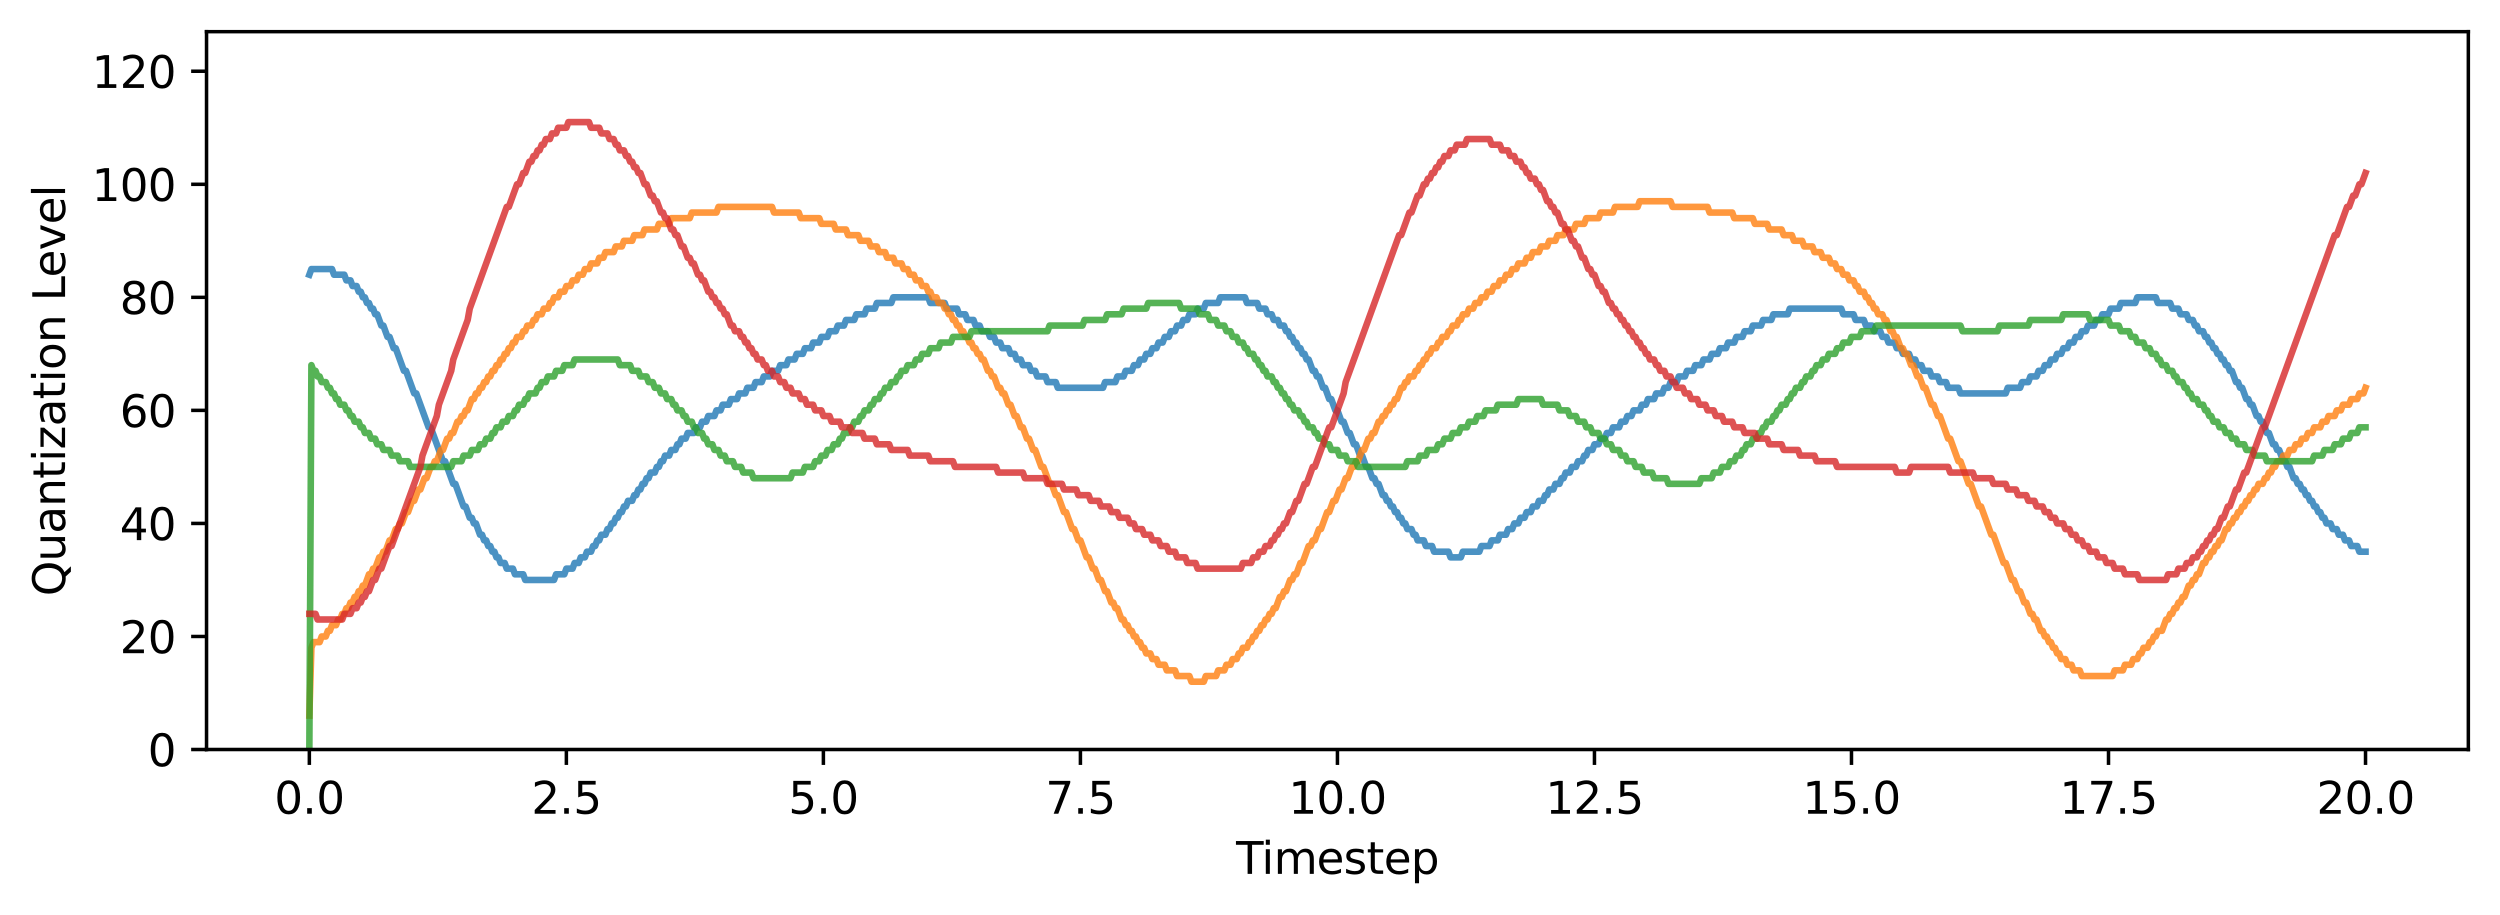 <?xml version="1.0" encoding="utf-8" standalone="no"?>
<!DOCTYPE svg PUBLIC "-//W3C//DTD SVG 1.1//EN"
  "http://www.w3.org/Graphics/SVG/1.1/DTD/svg11.dtd">
<svg height="207.996pt" version="1.1" viewBox="0 0 568.496 207.996" width="568.496pt" xmlns="http://www.w3.org/2000/svg" xmlns:xlink="http://www.w3.org/1999/xlink">
 <defs>
  <style type="text/css">*{stroke-linecap:butt;stroke-linejoin:round;}</style>
 </defs>
 <g id="figure_1">
  <g id="patch_1">
   <path d="M 0 207.996 
L 568.496 207.996 
L 568.496 0 
L 0 0 
z
" style="fill:#ffffff;"/>
  </g>
  <g id="axes_1">
   <g id="patch_2">
    <path d="M 46.966 170.44 
L 561.296 170.44 
L 561.296 7.2 
L 46.966 7.2 
z
" style="fill:#ffffff;"/>
   </g>
   <g id="matplotlib.axis_1">
    <g id="xtick_1">
     <g id="line2d_1">
      <defs>
       <path d="M 0 0 
L 0 3.5 
" id="md49af61cdc" style="stroke:#000000;stroke-width:0.8;"/>
      </defs>
      <g>
       <use style="stroke:#000000;stroke-width:0.8;" x="70.344" xlink:href="#md49af61cdc" y="170.44"/>
      </g>
     </g>
     <g id="text_1">
      <!-- 0.0 -->
      <g transform="translate(62.393 185.038)scale(0.1 -0.1)">
       <defs>
        <path d="M 2034 4250 
Q 1547 4250 1301 3770 
Q 1056 3291 1056 2328 
Q 1056 1369 1301 889 
Q 1547 409 2034 409 
Q 2525 409 2770 889 
Q 3016 1369 3016 2328 
Q 3016 3291 2770 3770 
Q 2525 4250 2034 4250 
z
M 2034 4750 
Q 2819 4750 3233 4129 
Q 3647 3509 3647 2328 
Q 3647 1150 3233 529 
Q 2819 -91 2034 -91 
Q 1250 -91 836 529 
Q 422 1150 422 2328 
Q 422 3509 836 4129 
Q 1250 4750 2034 4750 
z
" id="DejaVuSans-30" transform="scale(0.016)"/>
        <path d="M 684 794 
L 1344 794 
L 1344 0 
L 684 0 
L 684 794 
z
" id="DejaVuSans-2e" transform="scale(0.016)"/>
       </defs>
       <use xlink:href="#DejaVuSans-30"/>
       <use x="63.623" xlink:href="#DejaVuSans-2e"/>
       <use x="95.41" xlink:href="#DejaVuSans-30"/>
      </g>
     </g>
    </g>
    <g id="xtick_2">
     <g id="line2d_2">
      <g>
       <use style="stroke:#000000;stroke-width:0.8;" x="128.791" xlink:href="#md49af61cdc" y="170.44"/>
      </g>
     </g>
     <g id="text_2">
      <!-- 2.5 -->
      <g transform="translate(120.839 185.038)scale(0.1 -0.1)">
       <defs>
        <path d="M 1228 531 
L 3431 531 
L 3431 0 
L 469 0 
L 469 531 
Q 828 903 1448 1529 
Q 2069 2156 2228 2338 
Q 2531 2678 2651 2914 
Q 2772 3150 2772 3378 
Q 2772 3750 2511 3984 
Q 2250 4219 1831 4219 
Q 1534 4219 1204 4116 
Q 875 4013 500 3803 
L 500 4441 
Q 881 4594 1212 4672 
Q 1544 4750 1819 4750 
Q 2544 4750 2975 4387 
Q 3406 4025 3406 3419 
Q 3406 3131 3298 2873 
Q 3191 2616 2906 2266 
Q 2828 2175 2409 1742 
Q 1991 1309 1228 531 
z
" id="DejaVuSans-32" transform="scale(0.016)"/>
        <path d="M 691 4666 
L 3169 4666 
L 3169 4134 
L 1269 4134 
L 1269 2991 
Q 1406 3038 1543 3061 
Q 1681 3084 1819 3084 
Q 2600 3084 3056 2656 
Q 3513 2228 3513 1497 
Q 3513 744 3044 326 
Q 2575 -91 1722 -91 
Q 1428 -91 1123 -41 
Q 819 9 494 109 
L 494 744 
Q 775 591 1075 516 
Q 1375 441 1709 441 
Q 2250 441 2565 725 
Q 2881 1009 2881 1497 
Q 2881 1984 2565 2268 
Q 2250 2553 1709 2553 
Q 1456 2553 1204 2497 
Q 953 2441 691 2322 
L 691 4666 
z
" id="DejaVuSans-35" transform="scale(0.016)"/>
       </defs>
       <use xlink:href="#DejaVuSans-32"/>
       <use x="63.623" xlink:href="#DejaVuSans-2e"/>
       <use x="95.41" xlink:href="#DejaVuSans-35"/>
      </g>
     </g>
    </g>
    <g id="xtick_3">
     <g id="line2d_3">
      <g>
       <use style="stroke:#000000;stroke-width:0.8;" x="187.237" xlink:href="#md49af61cdc" y="170.44"/>
      </g>
     </g>
     <g id="text_3">
      <!-- 5.0 -->
      <g transform="translate(179.286 185.038)scale(0.1 -0.1)">
       <use xlink:href="#DejaVuSans-35"/>
       <use x="63.623" xlink:href="#DejaVuSans-2e"/>
       <use x="95.41" xlink:href="#DejaVuSans-30"/>
      </g>
     </g>
    </g>
    <g id="xtick_4">
     <g id="line2d_4">
      <g>
       <use style="stroke:#000000;stroke-width:0.8;" x="245.684" xlink:href="#md49af61cdc" y="170.44"/>
      </g>
     </g>
     <g id="text_4">
      <!-- 7.5 -->
      <g transform="translate(237.732 185.038)scale(0.1 -0.1)">
       <defs>
        <path d="M 525 4666 
L 3525 4666 
L 3525 4397 
L 1831 0 
L 1172 0 
L 2766 4134 
L 525 4134 
L 525 4666 
z
" id="DejaVuSans-37" transform="scale(0.016)"/>
       </defs>
       <use xlink:href="#DejaVuSans-37"/>
       <use x="63.623" xlink:href="#DejaVuSans-2e"/>
       <use x="95.41" xlink:href="#DejaVuSans-35"/>
      </g>
     </g>
    </g>
    <g id="xtick_5">
     <g id="line2d_5">
      <g>
       <use style="stroke:#000000;stroke-width:0.8;" x="304.131" xlink:href="#md49af61cdc" y="170.44"/>
      </g>
     </g>
     <g id="text_5">
      <!-- 10.0 -->
      <g transform="translate(292.998 185.038)scale(0.1 -0.1)">
       <defs>
        <path d="M 794 531 
L 1825 531 
L 1825 4091 
L 703 3866 
L 703 4441 
L 1819 4666 
L 2450 4666 
L 2450 531 
L 3481 531 
L 3481 0 
L 794 0 
L 794 531 
z
" id="DejaVuSans-31" transform="scale(0.016)"/>
       </defs>
       <use xlink:href="#DejaVuSans-31"/>
       <use x="63.623" xlink:href="#DejaVuSans-30"/>
       <use x="127.246" xlink:href="#DejaVuSans-2e"/>
       <use x="159.033" xlink:href="#DejaVuSans-30"/>
      </g>
     </g>
    </g>
    <g id="xtick_6">
     <g id="line2d_6">
      <g>
       <use style="stroke:#000000;stroke-width:0.8;" x="362.577" xlink:href="#md49af61cdc" y="170.44"/>
      </g>
     </g>
     <g id="text_6">
      <!-- 12.5 -->
      <g transform="translate(351.444 185.038)scale(0.1 -0.1)">
       <use xlink:href="#DejaVuSans-31"/>
       <use x="63.623" xlink:href="#DejaVuSans-32"/>
       <use x="127.246" xlink:href="#DejaVuSans-2e"/>
       <use x="159.033" xlink:href="#DejaVuSans-35"/>
      </g>
     </g>
    </g>
    <g id="xtick_7">
     <g id="line2d_7">
      <g>
       <use style="stroke:#000000;stroke-width:0.8;" x="421.024" xlink:href="#md49af61cdc" y="170.44"/>
      </g>
     </g>
     <g id="text_7">
      <!-- 15.0 -->
      <g transform="translate(409.891 185.038)scale(0.1 -0.1)">
       <use xlink:href="#DejaVuSans-31"/>
       <use x="63.623" xlink:href="#DejaVuSans-35"/>
       <use x="127.246" xlink:href="#DejaVuSans-2e"/>
       <use x="159.033" xlink:href="#DejaVuSans-30"/>
      </g>
     </g>
    </g>
    <g id="xtick_8">
     <g id="line2d_8">
      <g>
       <use style="stroke:#000000;stroke-width:0.8;" x="479.47" xlink:href="#md49af61cdc" y="170.44"/>
      </g>
     </g>
     <g id="text_8">
      <!-- 17.5 -->
      <g transform="translate(468.338 185.038)scale(0.1 -0.1)">
       <use xlink:href="#DejaVuSans-31"/>
       <use x="63.623" xlink:href="#DejaVuSans-37"/>
       <use x="127.246" xlink:href="#DejaVuSans-2e"/>
       <use x="159.033" xlink:href="#DejaVuSans-35"/>
      </g>
     </g>
    </g>
    <g id="xtick_9">
     <g id="line2d_9">
      <g>
       <use style="stroke:#000000;stroke-width:0.8;" x="537.917" xlink:href="#md49af61cdc" y="170.44"/>
      </g>
     </g>
     <g id="text_9">
      <!-- 20.0 -->
      <g transform="translate(526.784 185.038)scale(0.1 -0.1)">
       <use xlink:href="#DejaVuSans-32"/>
       <use x="63.623" xlink:href="#DejaVuSans-30"/>
       <use x="127.246" xlink:href="#DejaVuSans-2e"/>
       <use x="159.033" xlink:href="#DejaVuSans-30"/>
      </g>
     </g>
    </g>
    <g id="text_10">
     <!-- Timestep -->
     <g transform="translate(281.081 198.717)scale(0.1 -0.1)">
      <defs>
       <path d="M -19 4666 
L 3928 4666 
L 3928 4134 
L 2272 4134 
L 2272 0 
L 1638 0 
L 1638 4134 
L -19 4134 
L -19 4666 
z
" id="DejaVuSans-54" transform="scale(0.016)"/>
       <path d="M 603 3500 
L 1178 3500 
L 1178 0 
L 603 0 
L 603 3500 
z
M 603 4863 
L 1178 4863 
L 1178 4134 
L 603 4134 
L 603 4863 
z
" id="DejaVuSans-69" transform="scale(0.016)"/>
       <path d="M 3328 2828 
Q 3544 3216 3844 3400 
Q 4144 3584 4550 3584 
Q 5097 3584 5394 3201 
Q 5691 2819 5691 2113 
L 5691 0 
L 5113 0 
L 5113 2094 
Q 5113 2597 4934 2840 
Q 4756 3084 4391 3084 
Q 3944 3084 3684 2787 
Q 3425 2491 3425 1978 
L 3425 0 
L 2847 0 
L 2847 2094 
Q 2847 2600 2669 2842 
Q 2491 3084 2119 3084 
Q 1678 3084 1418 2786 
Q 1159 2488 1159 1978 
L 1159 0 
L 581 0 
L 581 3500 
L 1159 3500 
L 1159 2956 
Q 1356 3278 1631 3431 
Q 1906 3584 2284 3584 
Q 2666 3584 2933 3390 
Q 3200 3197 3328 2828 
z
" id="DejaVuSans-6d" transform="scale(0.016)"/>
       <path d="M 3597 1894 
L 3597 1613 
L 953 1613 
Q 991 1019 1311 708 
Q 1631 397 2203 397 
Q 2534 397 2845 478 
Q 3156 559 3463 722 
L 3463 178 
Q 3153 47 2828 -22 
Q 2503 -91 2169 -91 
Q 1331 -91 842 396 
Q 353 884 353 1716 
Q 353 2575 817 3079 
Q 1281 3584 2069 3584 
Q 2775 3584 3186 3129 
Q 3597 2675 3597 1894 
z
M 3022 2063 
Q 3016 2534 2758 2815 
Q 2500 3097 2075 3097 
Q 1594 3097 1305 2825 
Q 1016 2553 972 2059 
L 3022 2063 
z
" id="DejaVuSans-65" transform="scale(0.016)"/>
       <path d="M 2834 3397 
L 2834 2853 
Q 2591 2978 2328 3040 
Q 2066 3103 1784 3103 
Q 1356 3103 1142 2972 
Q 928 2841 928 2578 
Q 928 2378 1081 2264 
Q 1234 2150 1697 2047 
L 1894 2003 
Q 2506 1872 2764 1633 
Q 3022 1394 3022 966 
Q 3022 478 2636 193 
Q 2250 -91 1575 -91 
Q 1294 -91 989 -36 
Q 684 19 347 128 
L 347 722 
Q 666 556 975 473 
Q 1284 391 1588 391 
Q 1994 391 2212 530 
Q 2431 669 2431 922 
Q 2431 1156 2273 1281 
Q 2116 1406 1581 1522 
L 1381 1569 
Q 847 1681 609 1914 
Q 372 2147 372 2553 
Q 372 3047 722 3315 
Q 1072 3584 1716 3584 
Q 2034 3584 2315 3537 
Q 2597 3491 2834 3397 
z
" id="DejaVuSans-73" transform="scale(0.016)"/>
       <path d="M 1172 4494 
L 1172 3500 
L 2356 3500 
L 2356 3053 
L 1172 3053 
L 1172 1153 
Q 1172 725 1289 603 
Q 1406 481 1766 481 
L 2356 481 
L 2356 0 
L 1766 0 
Q 1100 0 847 248 
Q 594 497 594 1153 
L 594 3053 
L 172 3053 
L 172 3500 
L 594 3500 
L 594 4494 
L 1172 4494 
z
" id="DejaVuSans-74" transform="scale(0.016)"/>
       <path d="M 1159 525 
L 1159 -1331 
L 581 -1331 
L 581 3500 
L 1159 3500 
L 1159 2969 
Q 1341 3281 1617 3432 
Q 1894 3584 2278 3584 
Q 2916 3584 3314 3078 
Q 3713 2572 3713 1747 
Q 3713 922 3314 415 
Q 2916 -91 2278 -91 
Q 1894 -91 1617 61 
Q 1341 213 1159 525 
z
M 3116 1747 
Q 3116 2381 2855 2742 
Q 2594 3103 2138 3103 
Q 1681 3103 1420 2742 
Q 1159 2381 1159 1747 
Q 1159 1113 1420 752 
Q 1681 391 2138 391 
Q 2594 391 2855 752 
Q 3116 1113 3116 1747 
z
" id="DejaVuSans-70" transform="scale(0.016)"/>
      </defs>
      <use xlink:href="#DejaVuSans-54"/>
      <use x="57.959" xlink:href="#DejaVuSans-69"/>
      <use x="85.742" xlink:href="#DejaVuSans-6d"/>
      <use x="183.154" xlink:href="#DejaVuSans-65"/>
      <use x="244.678" xlink:href="#DejaVuSans-73"/>
      <use x="296.777" xlink:href="#DejaVuSans-74"/>
      <use x="335.986" xlink:href="#DejaVuSans-65"/>
      <use x="397.51" xlink:href="#DejaVuSans-70"/>
     </g>
    </g>
   </g>
   <g id="matplotlib.axis_2">
    <g id="ytick_1">
     <g id="line2d_10">
      <defs>
       <path d="M 0 0 
L -3.5 0 
" id="m9d8393c9cc" style="stroke:#000000;stroke-width:0.8;"/>
      </defs>
      <g>
       <use style="stroke:#000000;stroke-width:0.8;" x="46.966" xlink:href="#m9d8393c9cc" y="170.44"/>
      </g>
     </g>
     <g id="text_11">
      <!-- 0 -->
      <g transform="translate(33.603 174.239)scale(0.1 -0.1)">
       <use xlink:href="#DejaVuSans-30"/>
      </g>
     </g>
    </g>
    <g id="ytick_2">
     <g id="line2d_11">
      <g>
       <use style="stroke:#000000;stroke-width:0.8;" x="46.966" xlink:href="#m9d8393c9cc" y="144.733"/>
      </g>
     </g>
     <g id="text_12">
      <!-- 20 -->
      <g transform="translate(27.241 148.532)scale(0.1 -0.1)">
       <use xlink:href="#DejaVuSans-32"/>
       <use x="63.623" xlink:href="#DejaVuSans-30"/>
      </g>
     </g>
    </g>
    <g id="ytick_3">
     <g id="line2d_12">
      <g>
       <use style="stroke:#000000;stroke-width:0.8;" x="46.966" xlink:href="#m9d8393c9cc" y="119.026"/>
      </g>
     </g>
     <g id="text_13">
      <!-- 40 -->
      <g transform="translate(27.241 122.825)scale(0.1 -0.1)">
       <defs>
        <path d="M 2419 4116 
L 825 1625 
L 2419 1625 
L 2419 4116 
z
M 2253 4666 
L 3047 4666 
L 3047 1625 
L 3713 1625 
L 3713 1100 
L 3047 1100 
L 3047 0 
L 2419 0 
L 2419 1100 
L 313 1100 
L 313 1709 
L 2253 4666 
z
" id="DejaVuSans-34" transform="scale(0.016)"/>
       </defs>
       <use xlink:href="#DejaVuSans-34"/>
       <use x="63.623" xlink:href="#DejaVuSans-30"/>
      </g>
     </g>
    </g>
    <g id="ytick_4">
     <g id="line2d_13">
      <g>
       <use style="stroke:#000000;stroke-width:0.8;" x="46.966" xlink:href="#m9d8393c9cc" y="93.319"/>
      </g>
     </g>
     <g id="text_14">
      <!-- 60 -->
      <g transform="translate(27.241 97.118)scale(0.1 -0.1)">
       <defs>
        <path d="M 2113 2584 
Q 1688 2584 1439 2293 
Q 1191 2003 1191 1497 
Q 1191 994 1439 701 
Q 1688 409 2113 409 
Q 2538 409 2786 701 
Q 3034 994 3034 1497 
Q 3034 2003 2786 2293 
Q 2538 2584 2113 2584 
z
M 3366 4563 
L 3366 3988 
Q 3128 4100 2886 4159 
Q 2644 4219 2406 4219 
Q 1781 4219 1451 3797 
Q 1122 3375 1075 2522 
Q 1259 2794 1537 2939 
Q 1816 3084 2150 3084 
Q 2853 3084 3261 2657 
Q 3669 2231 3669 1497 
Q 3669 778 3244 343 
Q 2819 -91 2113 -91 
Q 1303 -91 875 529 
Q 447 1150 447 2328 
Q 447 3434 972 4092 
Q 1497 4750 2381 4750 
Q 2619 4750 2861 4703 
Q 3103 4656 3366 4563 
z
" id="DejaVuSans-36" transform="scale(0.016)"/>
       </defs>
       <use xlink:href="#DejaVuSans-36"/>
       <use x="63.623" xlink:href="#DejaVuSans-30"/>
      </g>
     </g>
    </g>
    <g id="ytick_5">
     <g id="line2d_14">
      <g>
       <use style="stroke:#000000;stroke-width:0.8;" x="46.966" xlink:href="#m9d8393c9cc" y="67.612"/>
      </g>
     </g>
     <g id="text_15">
      <!-- 80 -->
      <g transform="translate(27.241 71.411)scale(0.1 -0.1)">
       <defs>
        <path d="M 2034 2216 
Q 1584 2216 1326 1975 
Q 1069 1734 1069 1313 
Q 1069 891 1326 650 
Q 1584 409 2034 409 
Q 2484 409 2743 651 
Q 3003 894 3003 1313 
Q 3003 1734 2745 1975 
Q 2488 2216 2034 2216 
z
M 1403 2484 
Q 997 2584 770 2862 
Q 544 3141 544 3541 
Q 544 4100 942 4425 
Q 1341 4750 2034 4750 
Q 2731 4750 3128 4425 
Q 3525 4100 3525 3541 
Q 3525 3141 3298 2862 
Q 3072 2584 2669 2484 
Q 3125 2378 3379 2068 
Q 3634 1759 3634 1313 
Q 3634 634 3220 271 
Q 2806 -91 2034 -91 
Q 1263 -91 848 271 
Q 434 634 434 1313 
Q 434 1759 690 2068 
Q 947 2378 1403 2484 
z
M 1172 3481 
Q 1172 3119 1398 2916 
Q 1625 2713 2034 2713 
Q 2441 2713 2670 2916 
Q 2900 3119 2900 3481 
Q 2900 3844 2670 4047 
Q 2441 4250 2034 4250 
Q 1625 4250 1398 4047 
Q 1172 3844 1172 3481 
z
" id="DejaVuSans-38" transform="scale(0.016)"/>
       </defs>
       <use xlink:href="#DejaVuSans-38"/>
       <use x="63.623" xlink:href="#DejaVuSans-30"/>
      </g>
     </g>
    </g>
    <g id="ytick_6">
     <g id="line2d_15">
      <g>
       <use style="stroke:#000000;stroke-width:0.8;" x="46.966" xlink:href="#m9d8393c9cc" y="41.905"/>
      </g>
     </g>
     <g id="text_16">
      <!-- 100 -->
      <g transform="translate(20.878 45.704)scale(0.1 -0.1)">
       <use xlink:href="#DejaVuSans-31"/>
       <use x="63.623" xlink:href="#DejaVuSans-30"/>
       <use x="127.246" xlink:href="#DejaVuSans-30"/>
      </g>
     </g>
    </g>
    <g id="ytick_7">
     <g id="line2d_16">
      <g>
       <use style="stroke:#000000;stroke-width:0.8;" x="46.966" xlink:href="#m9d8393c9cc" y="16.197"/>
      </g>
     </g>
     <g id="text_17">
      <!-- 120 -->
      <g transform="translate(20.878 19.997)scale(0.1 -0.1)">
       <use xlink:href="#DejaVuSans-31"/>
       <use x="63.623" xlink:href="#DejaVuSans-32"/>
       <use x="127.246" xlink:href="#DejaVuSans-30"/>
      </g>
     </g>
    </g>
    <g id="text_18">
     <!-- Quantization Level -->
     <g transform="translate(14.798 135.561)rotate(-90)scale(0.1 -0.1)">
      <defs>
       <path d="M 2522 4238 
Q 1834 4238 1429 3725 
Q 1025 3213 1025 2328 
Q 1025 1447 1429 934 
Q 1834 422 2522 422 
Q 3209 422 3611 934 
Q 4013 1447 4013 2328 
Q 4013 3213 3611 3725 
Q 3209 4238 2522 4238 
z
M 3406 84 
L 4238 -825 
L 3475 -825 
L 2784 -78 
Q 2681 -84 2626 -87 
Q 2572 -91 2522 -91 
Q 1538 -91 948 567 
Q 359 1225 359 2328 
Q 359 3434 948 4092 
Q 1538 4750 2522 4750 
Q 3503 4750 4090 4092 
Q 4678 3434 4678 2328 
Q 4678 1516 4351 937 
Q 4025 359 3406 84 
z
" id="DejaVuSans-51" transform="scale(0.016)"/>
       <path d="M 544 1381 
L 544 3500 
L 1119 3500 
L 1119 1403 
Q 1119 906 1312 657 
Q 1506 409 1894 409 
Q 2359 409 2629 706 
Q 2900 1003 2900 1516 
L 2900 3500 
L 3475 3500 
L 3475 0 
L 2900 0 
L 2900 538 
Q 2691 219 2414 64 
Q 2138 -91 1772 -91 
Q 1169 -91 856 284 
Q 544 659 544 1381 
z
M 1991 3584 
L 1991 3584 
z
" id="DejaVuSans-75" transform="scale(0.016)"/>
       <path d="M 2194 1759 
Q 1497 1759 1228 1600 
Q 959 1441 959 1056 
Q 959 750 1161 570 
Q 1363 391 1709 391 
Q 2188 391 2477 730 
Q 2766 1069 2766 1631 
L 2766 1759 
L 2194 1759 
z
M 3341 1997 
L 3341 0 
L 2766 0 
L 2766 531 
Q 2569 213 2275 61 
Q 1981 -91 1556 -91 
Q 1019 -91 701 211 
Q 384 513 384 1019 
Q 384 1609 779 1909 
Q 1175 2209 1959 2209 
L 2766 2209 
L 2766 2266 
Q 2766 2663 2505 2880 
Q 2244 3097 1772 3097 
Q 1472 3097 1187 3025 
Q 903 2953 641 2809 
L 641 3341 
Q 956 3463 1253 3523 
Q 1550 3584 1831 3584 
Q 2591 3584 2966 3190 
Q 3341 2797 3341 1997 
z
" id="DejaVuSans-61" transform="scale(0.016)"/>
       <path d="M 3513 2113 
L 3513 0 
L 2938 0 
L 2938 2094 
Q 2938 2591 2744 2837 
Q 2550 3084 2163 3084 
Q 1697 3084 1428 2787 
Q 1159 2491 1159 1978 
L 1159 0 
L 581 0 
L 581 3500 
L 1159 3500 
L 1159 2956 
Q 1366 3272 1645 3428 
Q 1925 3584 2291 3584 
Q 2894 3584 3203 3211 
Q 3513 2838 3513 2113 
z
" id="DejaVuSans-6e" transform="scale(0.016)"/>
       <path d="M 353 3500 
L 3084 3500 
L 3084 2975 
L 922 459 
L 3084 459 
L 3084 0 
L 275 0 
L 275 525 
L 2438 3041 
L 353 3041 
L 353 3500 
z
" id="DejaVuSans-7a" transform="scale(0.016)"/>
       <path d="M 1959 3097 
Q 1497 3097 1228 2736 
Q 959 2375 959 1747 
Q 959 1119 1226 758 
Q 1494 397 1959 397 
Q 2419 397 2687 759 
Q 2956 1122 2956 1747 
Q 2956 2369 2687 2733 
Q 2419 3097 1959 3097 
z
M 1959 3584 
Q 2709 3584 3137 3096 
Q 3566 2609 3566 1747 
Q 3566 888 3137 398 
Q 2709 -91 1959 -91 
Q 1206 -91 779 398 
Q 353 888 353 1747 
Q 353 2609 779 3096 
Q 1206 3584 1959 3584 
z
" id="DejaVuSans-6f" transform="scale(0.016)"/>
       <path id="DejaVuSans-20" transform="scale(0.016)"/>
       <path d="M 628 4666 
L 1259 4666 
L 1259 531 
L 3531 531 
L 3531 0 
L 628 0 
L 628 4666 
z
" id="DejaVuSans-4c" transform="scale(0.016)"/>
       <path d="M 191 3500 
L 800 3500 
L 1894 563 
L 2988 3500 
L 3597 3500 
L 2284 0 
L 1503 0 
L 191 3500 
z
" id="DejaVuSans-76" transform="scale(0.016)"/>
       <path d="M 603 4863 
L 1178 4863 
L 1178 0 
L 603 0 
L 603 4863 
z
" id="DejaVuSans-6c" transform="scale(0.016)"/>
      </defs>
      <use xlink:href="#DejaVuSans-51"/>
      <use x="78.711" xlink:href="#DejaVuSans-75"/>
      <use x="142.09" xlink:href="#DejaVuSans-61"/>
      <use x="203.369" xlink:href="#DejaVuSans-6e"/>
      <use x="266.748" xlink:href="#DejaVuSans-74"/>
      <use x="305.957" xlink:href="#DejaVuSans-69"/>
      <use x="333.74" xlink:href="#DejaVuSans-7a"/>
      <use x="386.23" xlink:href="#DejaVuSans-61"/>
      <use x="447.51" xlink:href="#DejaVuSans-74"/>
      <use x="486.719" xlink:href="#DejaVuSans-69"/>
      <use x="514.502" xlink:href="#DejaVuSans-6f"/>
      <use x="575.684" xlink:href="#DejaVuSans-6e"/>
      <use x="639.062" xlink:href="#DejaVuSans-20"/>
      <use x="670.85" xlink:href="#DejaVuSans-4c"/>
      <use x="724.812" xlink:href="#DejaVuSans-65"/>
      <use x="786.336" xlink:href="#DejaVuSans-76"/>
      <use x="845.516" xlink:href="#DejaVuSans-65"/>
      <use x="907.039" xlink:href="#DejaVuSans-6c"/>
     </g>
    </g>
   </g>
   <g id="line2d_17">
    <path clip-path="url(#pa5698bdce8)" d="M 70.344 62.47 
L 70.812 61.185 
L 75.488 61.185 
L 75.955 62.47 
L 78.293 62.47 
L 78.761 63.756 
L 79.696 63.756 
L 80.163 65.041 
L 81.098 65.041 
L 81.566 66.326 
L 82.034 66.326 
L 82.501 67.612 
L 82.969 67.612 
L 83.436 68.897 
L 83.904 68.897 
L 84.371 70.182 
L 84.839 70.182 
L 85.307 71.468 
L 85.774 71.468 
L 86.709 74.038 
L 87.177 74.038 
L 88.112 76.609 
L 88.58 76.609 
L 89.515 79.18 
L 89.982 79.18 
L 91.853 84.321 
L 92.32 84.321 
L 94.19 89.463 
L 94.658 89.463 
L 97.463 97.175 
L 97.931 97.175 
L 100.736 104.887 
L 101.204 104.887 
L 103.074 110.028 
L 103.542 110.028 
L 105.412 115.17 
L 105.88 115.17 
L 106.815 117.74 
L 107.283 117.74 
L 107.75 119.026 
L 108.218 119.026 
L 109.153 121.597 
L 109.62 121.597 
L 110.088 122.882 
L 110.556 122.882 
L 111.023 124.167 
L 111.491 124.167 
L 111.958 125.453 
L 112.426 125.453 
L 112.893 126.738 
L 113.361 126.738 
L 113.829 128.023 
L 114.764 128.023 
L 115.231 129.309 
L 116.634 129.309 
L 117.102 130.594 
L 118.972 130.594 
L 119.439 131.879 
L 125.985 131.879 
L 126.453 130.594 
L 128.323 130.594 
L 128.791 129.309 
L 130.194 129.309 
L 130.661 128.023 
L 131.596 128.023 
L 132.064 126.738 
L 132.999 126.738 
L 133.467 125.453 
L 134.402 125.453 
L 134.869 124.167 
L 135.337 124.167 
L 135.804 122.882 
L 136.272 122.882 
L 136.74 121.597 
L 137.675 121.597 
L 138.142 120.311 
L 138.61 120.311 
L 139.077 119.026 
L 139.545 119.026 
L 140.013 117.74 
L 140.48 117.74 
L 140.948 116.455 
L 141.415 116.455 
L 141.883 115.17 
L 142.35 115.17 
L 142.818 113.884 
L 143.753 113.884 
L 144.221 112.599 
L 144.688 112.599 
L 145.156 111.314 
L 145.623 111.314 
L 146.091 110.028 
L 146.559 110.028 
L 147.026 108.743 
L 147.494 108.743 
L 147.961 107.458 
L 148.896 107.458 
L 149.364 106.172 
L 149.832 106.172 
L 150.299 104.887 
L 150.767 104.887 
L 151.234 103.602 
L 152.169 103.602 
L 152.637 102.316 
L 153.572 102.316 
L 154.04 101.031 
L 154.507 101.031 
L 154.975 99.746 
L 155.91 99.746 
L 156.378 98.46 
L 157.78 98.46 
L 158.248 97.175 
L 159.183 97.175 
L 159.651 95.889 
L 160.586 95.889 
L 161.053 94.604 
L 162.456 94.604 
L 162.924 93.319 
L 163.859 93.319 
L 164.326 92.033 
L 165.729 92.033 
L 166.197 90.748 
L 167.599 90.748 
L 168.067 89.463 
L 169.47 89.463 
L 169.937 88.177 
L 171.34 88.177 
L 171.808 86.892 
L 173.21 86.892 
L 173.678 85.607 
L 175.081 85.607 
L 175.548 84.321 
L 176.951 84.321 
L 177.418 83.036 
L 178.821 83.036 
L 179.289 81.751 
L 180.691 81.751 
L 181.159 80.465 
L 182.562 80.465 
L 183.029 79.18 
L 184.432 79.18 
L 184.9 77.894 
L 186.302 77.894 
L 186.77 76.609 
L 188.173 76.609 
L 188.64 75.324 
L 190.043 75.324 
L 190.51 74.038 
L 191.913 74.038 
L 192.381 72.753 
L 194.251 72.753 
L 194.719 71.468 
L 196.589 71.468 
L 197.056 70.182 
L 198.927 70.182 
L 199.394 68.897 
L 202.667 68.897 
L 203.135 67.612 
L 211.084 67.612 
L 211.551 68.897 
L 214.824 68.897 
L 215.292 70.182 
L 217.63 70.182 
L 218.097 71.468 
L 219.5 71.468 
L 219.968 72.753 
L 221.37 72.753 
L 221.838 74.038 
L 222.773 74.038 
L 223.241 75.324 
L 224.643 75.324 
L 225.111 76.609 
L 226.046 76.609 
L 226.514 77.894 
L 227.449 77.894 
L 227.916 79.18 
L 229.319 79.18 
L 229.787 80.465 
L 230.722 80.465 
L 231.189 81.751 
L 232.124 81.751 
L 232.592 83.036 
L 233.995 83.036 
L 234.462 84.321 
L 235.397 84.321 
L 235.865 85.607 
L 237.735 85.607 
L 238.203 86.892 
L 240.073 86.892 
L 240.541 88.177 
L 250.827 88.177 
L 251.295 86.892 
L 253.633 86.892 
L 254.1 85.607 
L 255.503 85.607 
L 255.971 84.321 
L 257.373 84.321 
L 257.841 83.036 
L 258.776 83.036 
L 259.244 81.751 
L 260.179 81.751 
L 260.646 80.465 
L 261.581 80.465 
L 262.049 79.18 
L 262.984 79.18 
L 263.452 77.894 
L 264.387 77.894 
L 264.855 76.609 
L 265.79 76.609 
L 266.257 75.324 
L 267.192 75.324 
L 267.66 74.038 
L 268.595 74.038 
L 269.063 72.753 
L 269.998 72.753 
L 270.465 71.468 
L 271.868 71.468 
L 272.336 70.182 
L 273.738 70.182 
L 274.206 68.897 
L 277.011 68.897 
L 277.479 67.612 
L 283.09 67.612 
L 283.557 68.897 
L 285.895 68.897 
L 286.363 70.182 
L 287.766 70.182 
L 288.233 71.468 
L 289.168 71.468 
L 289.636 72.753 
L 290.571 72.753 
L 291.039 74.038 
L 291.974 74.038 
L 292.441 75.324 
L 292.909 75.324 
L 293.376 76.609 
L 293.844 76.609 
L 294.312 77.894 
L 294.779 77.894 
L 295.247 79.18 
L 295.714 79.18 
L 296.182 80.465 
L 296.649 80.465 
L 297.117 81.751 
L 297.585 81.751 
L 298.52 84.321 
L 298.987 84.321 
L 299.455 85.607 
L 299.922 85.607 
L 300.858 88.177 
L 301.325 88.177 
L 302.26 90.748 
L 302.728 90.748 
L 303.663 93.319 
L 304.131 93.319 
L 305.066 95.889 
L 305.533 95.889 
L 306.468 98.46 
L 306.936 98.46 
L 307.871 101.031 
L 308.339 101.031 
L 309.274 103.602 
L 309.741 103.602 
L 310.677 106.172 
L 311.144 106.172 
L 312.079 108.743 
L 312.547 108.743 
L 313.015 110.028 
L 313.482 110.028 
L 314.417 112.599 
L 314.885 112.599 
L 315.352 113.884 
L 315.82 113.884 
L 316.288 115.17 
L 316.755 115.17 
L 317.223 116.455 
L 317.69 116.455 
L 318.158 117.74 
L 318.625 117.74 
L 319.093 119.026 
L 319.561 119.026 
L 320.028 120.311 
L 320.963 120.311 
L 321.431 121.597 
L 321.898 121.597 
L 322.366 122.882 
L 323.769 122.882 
L 324.236 124.167 
L 325.639 124.167 
L 326.107 125.453 
L 329.38 125.453 
L 329.847 126.738 
L 332.185 126.738 
L 332.653 125.453 
L 336.393 125.453 
L 336.861 124.167 
L 338.731 124.167 
L 339.199 122.882 
L 340.601 122.882 
L 341.069 121.597 
L 342.472 121.597 
L 342.939 120.311 
L 343.874 120.311 
L 344.342 119.026 
L 345.277 119.026 
L 345.745 117.74 
L 346.68 117.74 
L 347.147 116.455 
L 348.082 116.455 
L 348.55 115.17 
L 349.485 115.17 
L 349.953 113.884 
L 350.888 113.884 
L 351.355 112.599 
L 351.823 112.599 
L 352.291 111.314 
L 353.226 111.314 
L 353.693 110.028 
L 354.628 110.028 
L 355.096 108.743 
L 355.564 108.743 
L 356.031 107.458 
L 356.966 107.458 
L 357.434 106.172 
L 358.369 106.172 
L 358.837 104.887 
L 359.772 104.887 
L 360.239 103.602 
L 360.707 103.602 
L 361.174 102.316 
L 362.11 102.316 
L 362.577 101.031 
L 363.512 101.031 
L 363.98 99.746 
L 364.915 99.746 
L 365.383 98.46 
L 366.318 98.46 
L 366.785 97.175 
L 368.188 97.175 
L 368.656 95.889 
L 369.591 95.889 
L 370.058 94.604 
L 370.994 94.604 
L 371.461 93.319 
L 372.864 93.319 
L 373.331 92.033 
L 374.267 92.033 
L 374.734 90.748 
L 376.137 90.748 
L 376.604 89.463 
L 378.007 89.463 
L 378.475 88.177 
L 379.41 88.177 
L 379.877 86.892 
L 381.28 86.892 
L 381.748 85.607 
L 383.15 85.607 
L 383.618 84.321 
L 385.021 84.321 
L 385.488 83.036 
L 386.891 83.036 
L 387.359 81.751 
L 388.761 81.751 
L 389.229 80.465 
L 390.632 80.465 
L 391.099 79.18 
L 392.502 79.18 
L 392.969 77.894 
L 394.372 77.894 
L 394.84 76.609 
L 396.242 76.609 
L 396.71 75.324 
L 398.113 75.324 
L 398.58 74.038 
L 400.451 74.038 
L 400.918 72.753 
L 402.788 72.753 
L 403.256 71.468 
L 406.529 71.468 
L 406.997 70.182 
L 418.686 70.182 
L 419.154 71.468 
L 421.491 71.468 
L 421.959 72.753 
L 423.829 72.753 
L 424.297 74.038 
L 425.7 74.038 
L 426.167 75.324 
L 427.57 75.324 
L 428.037 76.609 
L 428.973 76.609 
L 429.44 77.894 
L 430.843 77.894 
L 431.31 79.18 
L 432.246 79.18 
L 432.713 80.465 
L 434.116 80.465 
L 434.583 81.751 
L 435.519 81.751 
L 435.986 83.036 
L 436.921 83.036 
L 437.389 84.321 
L 438.792 84.321 
L 439.259 85.607 
L 440.662 85.607 
L 441.129 86.892 
L 442.532 86.892 
L 443 88.177 
L 445.338 88.177 
L 445.805 89.463 
L 456.092 89.463 
L 456.559 88.177 
L 459.365 88.177 
L 459.832 86.892 
L 461.235 86.892 
L 461.703 85.607 
L 463.105 85.607 
L 463.573 84.321 
L 464.508 84.321 
L 464.976 83.036 
L 465.911 83.036 
L 466.378 81.751 
L 467.313 81.751 
L 467.781 80.465 
L 468.716 80.465 
L 469.184 79.18 
L 470.119 79.18 
L 470.586 77.894 
L 471.522 77.894 
L 471.989 76.609 
L 472.924 76.609 
L 473.392 75.324 
L 474.327 75.324 
L 474.795 74.038 
L 476.197 74.038 
L 476.665 72.753 
L 477.6 72.753 
L 478.068 71.468 
L 479.47 71.468 
L 479.938 70.182 
L 481.808 70.182 
L 482.276 68.897 
L 485.549 68.897 
L 486.016 67.612 
L 490.225 67.612 
L 490.692 68.897 
L 493.498 68.897 
L 493.965 70.182 
L 495.368 70.182 
L 495.835 71.468 
L 497.238 71.468 
L 497.706 72.753 
L 498.641 72.753 
L 499.108 74.038 
L 499.576 74.038 
L 500.044 75.324 
L 500.979 75.324 
L 501.446 76.609 
L 501.914 76.609 
L 502.381 77.894 
L 502.849 77.894 
L 503.317 79.18 
L 503.784 79.18 
L 504.252 80.465 
L 504.719 80.465 
L 505.187 81.751 
L 505.654 81.751 
L 506.122 83.036 
L 506.59 83.036 
L 507.057 84.321 
L 507.525 84.321 
L 508.46 86.892 
L 508.927 86.892 
L 509.395 88.177 
L 509.863 88.177 
L 510.798 90.748 
L 511.265 90.748 
L 511.733 92.033 
L 512.2 92.033 
L 513.136 94.604 
L 513.603 94.604 
L 514.071 95.889 
L 514.538 95.889 
L 515.473 98.46 
L 515.941 98.46 
L 516.876 101.031 
L 517.344 101.031 
L 517.811 102.316 
L 518.279 102.316 
L 519.214 104.887 
L 519.682 104.887 
L 520.149 106.172 
L 520.617 106.172 
L 521.552 108.743 
L 522.02 108.743 
L 522.487 110.028 
L 522.955 110.028 
L 523.422 111.314 
L 523.89 111.314 
L 524.357 112.599 
L 524.825 112.599 
L 525.293 113.884 
L 525.76 113.884 
L 526.228 115.17 
L 526.695 115.17 
L 527.163 116.455 
L 527.63 116.455 
L 528.098 117.74 
L 528.566 117.74 
L 529.033 119.026 
L 529.968 119.026 
L 530.436 120.311 
L 531.371 120.311 
L 531.839 121.597 
L 532.774 121.597 
L 533.241 122.882 
L 534.176 122.882 
L 534.644 124.167 
L 536.047 124.167 
L 536.514 125.453 
L 537.917 125.453 
L 537.917 125.453 
" style="fill:none;stroke:#1f77b4;stroke-linecap:square;stroke-opacity:0.8;stroke-width:1.5;"/>
   </g>
   <g id="line2d_18">
    <path clip-path="url(#pa5698bdce8)" d="M 70.344 162.728 
L 70.812 147.304 
L 71.279 146.018 
L 72.682 146.018 
L 73.15 144.733 
L 74.085 144.733 
L 74.552 143.448 
L 75.02 143.448 
L 75.488 142.162 
L 76.423 142.162 
L 76.89 140.877 
L 77.358 140.877 
L 77.825 139.591 
L 78.293 139.591 
L 78.761 138.306 
L 79.228 138.306 
L 79.696 137.021 
L 80.163 137.021 
L 80.631 135.735 
L 81.098 135.735 
L 81.566 134.45 
L 82.034 134.45 
L 82.501 133.165 
L 82.969 133.165 
L 83.904 130.594 
L 84.371 130.594 
L 84.839 129.309 
L 85.307 129.309 
L 86.242 126.738 
L 86.709 126.738 
L 87.177 125.453 
L 87.644 125.453 
L 88.58 122.882 
L 89.047 122.882 
L 89.982 120.311 
L 90.45 120.311 
L 90.917 119.026 
L 91.385 119.026 
L 92.32 116.455 
L 92.788 116.455 
L 93.723 113.884 
L 94.19 113.884 
L 95.126 111.314 
L 95.593 111.314 
L 96.528 108.743 
L 96.996 108.743 
L 97.931 106.172 
L 98.399 106.172 
L 98.866 104.887 
L 99.334 104.887 
L 100.269 102.316 
L 100.736 102.316 
L 101.672 99.746 
L 102.139 99.746 
L 102.607 98.46 
L 103.074 98.46 
L 104.009 95.889 
L 104.477 95.889 
L 104.945 94.604 
L 105.412 94.604 
L 105.88 93.319 
L 106.347 93.319 
L 107.283 90.748 
L 107.75 90.748 
L 108.218 89.463 
L 108.685 89.463 
L 109.153 88.177 
L 109.62 88.177 
L 110.088 86.892 
L 110.556 86.892 
L 111.023 85.607 
L 111.491 85.607 
L 111.958 84.321 
L 112.426 84.321 
L 112.893 83.036 
L 113.361 83.036 
L 113.829 81.751 
L 114.296 81.751 
L 114.764 80.465 
L 115.231 80.465 
L 115.699 79.18 
L 116.166 79.18 
L 116.634 77.894 
L 117.102 77.894 
L 117.569 76.609 
L 118.504 76.609 
L 118.972 75.324 
L 119.439 75.324 
L 119.907 74.038 
L 120.842 74.038 
L 121.31 72.753 
L 121.777 72.753 
L 122.245 71.468 
L 123.18 71.468 
L 123.648 70.182 
L 124.583 70.182 
L 125.05 68.897 
L 125.518 68.897 
L 125.985 67.612 
L 126.921 67.612 
L 127.388 66.326 
L 128.323 66.326 
L 128.791 65.041 
L 129.726 65.041 
L 130.194 63.756 
L 131.129 63.756 
L 131.596 62.47 
L 132.531 62.47 
L 132.999 61.185 
L 133.934 61.185 
L 134.402 59.9 
L 135.804 59.9 
L 136.272 58.614 
L 137.207 58.614 
L 137.675 57.329 
L 139.545 57.329 
L 140.013 56.043 
L 141.415 56.043 
L 141.883 54.758 
L 143.753 54.758 
L 144.221 53.473 
L 146.091 53.473 
L 146.559 52.187 
L 149.364 52.187 
L 149.832 50.902 
L 152.169 50.902 
L 152.637 49.617 
L 156.845 49.617 
L 157.313 48.331 
L 162.924 48.331 
L 163.391 47.046 
L 175.548 47.046 
L 176.016 48.331 
L 181.627 48.331 
L 182.094 49.617 
L 186.302 49.617 
L 186.77 50.902 
L 189.575 50.902 
L 190.043 52.187 
L 192.381 52.187 
L 192.848 53.473 
L 195.186 53.473 
L 195.654 54.758 
L 197.524 54.758 
L 197.992 56.043 
L 199.394 56.043 
L 199.862 57.329 
L 201.265 57.329 
L 201.732 58.614 
L 203.135 58.614 
L 203.602 59.9 
L 205.005 59.9 
L 205.473 61.185 
L 206.408 61.185 
L 206.875 62.47 
L 207.811 62.47 
L 208.278 63.756 
L 209.213 63.756 
L 209.681 65.041 
L 210.616 65.041 
L 211.084 66.326 
L 211.551 66.326 
L 212.019 67.612 
L 212.954 67.612 
L 213.422 68.897 
L 214.357 68.897 
L 214.824 70.182 
L 215.292 70.182 
L 215.759 71.468 
L 216.227 71.468 
L 216.695 72.753 
L 217.162 72.753 
L 217.63 74.038 
L 218.097 74.038 
L 218.565 75.324 
L 219.032 75.324 
L 219.5 76.609 
L 219.968 76.609 
L 220.435 77.894 
L 220.903 77.894 
L 221.37 79.18 
L 221.838 79.18 
L 222.305 80.465 
L 222.773 80.465 
L 223.241 81.751 
L 223.708 81.751 
L 224.643 84.321 
L 225.111 84.321 
L 225.578 85.607 
L 226.046 85.607 
L 226.981 88.177 
L 227.449 88.177 
L 227.916 89.463 
L 228.384 89.463 
L 229.319 92.033 
L 229.787 92.033 
L 230.722 94.604 
L 231.189 94.604 
L 232.124 97.175 
L 232.592 97.175 
L 233.527 99.746 
L 233.995 99.746 
L 234.93 102.316 
L 235.397 102.316 
L 236.8 106.172 
L 237.268 106.172 
L 238.67 110.028 
L 239.138 110.028 
L 240.073 112.599 
L 240.541 112.599 
L 241.943 116.455 
L 242.411 116.455 
L 243.814 120.311 
L 244.281 120.311 
L 245.216 122.882 
L 245.684 122.882 
L 247.087 126.738 
L 247.554 126.738 
L 248.489 129.309 
L 248.957 129.309 
L 249.892 131.879 
L 250.36 131.879 
L 251.295 134.45 
L 251.762 134.45 
L 252.698 137.021 
L 253.165 137.021 
L 253.633 138.306 
L 254.1 138.306 
L 255.035 140.877 
L 255.503 140.877 
L 255.971 142.162 
L 256.438 142.162 
L 256.906 143.448 
L 257.373 143.448 
L 257.841 144.733 
L 258.308 144.733 
L 258.776 146.018 
L 259.244 146.018 
L 259.711 147.304 
L 260.179 147.304 
L 260.646 148.589 
L 261.581 148.589 
L 262.049 149.874 
L 262.984 149.874 
L 263.452 151.16 
L 264.855 151.16 
L 265.322 152.445 
L 267.192 152.445 
L 267.66 153.73 
L 270.465 153.73 
L 270.933 155.016 
L 273.738 155.016 
L 274.206 153.73 
L 276.544 153.73 
L 277.011 152.445 
L 278.414 152.445 
L 278.882 151.16 
L 279.817 151.16 
L 280.284 149.874 
L 281.22 149.874 
L 281.687 148.589 
L 282.155 148.589 
L 282.622 147.304 
L 283.557 147.304 
L 284.025 146.018 
L 284.493 146.018 
L 284.96 144.733 
L 285.428 144.733 
L 285.895 143.448 
L 286.363 143.448 
L 286.83 142.162 
L 287.298 142.162 
L 287.766 140.877 
L 288.233 140.877 
L 288.701 139.591 
L 289.168 139.591 
L 289.636 138.306 
L 290.103 138.306 
L 291.039 135.735 
L 291.506 135.735 
L 291.974 134.45 
L 292.441 134.45 
L 293.376 131.879 
L 293.844 131.879 
L 294.312 130.594 
L 294.779 130.594 
L 295.714 128.023 
L 296.182 128.023 
L 297.585 124.167 
L 298.052 124.167 
L 298.52 122.882 
L 298.987 122.882 
L 299.922 120.311 
L 300.39 120.311 
L 301.793 116.455 
L 302.26 116.455 
L 303.195 113.884 
L 303.663 113.884 
L 304.598 111.314 
L 305.066 111.314 
L 306.001 108.743 
L 306.468 108.743 
L 307.404 106.172 
L 307.871 106.172 
L 308.339 104.887 
L 308.806 104.887 
L 309.741 102.316 
L 310.209 102.316 
L 311.144 99.746 
L 311.612 99.746 
L 312.079 98.46 
L 312.547 98.46 
L 313.482 95.889 
L 313.95 95.889 
L 314.417 94.604 
L 314.885 94.604 
L 315.352 93.319 
L 315.82 93.319 
L 316.288 92.033 
L 316.755 92.033 
L 317.223 90.748 
L 317.69 90.748 
L 318.625 88.177 
L 319.093 88.177 
L 319.561 86.892 
L 320.028 86.892 
L 320.496 85.607 
L 321.431 85.607 
L 321.898 84.321 
L 322.366 84.321 
L 322.834 83.036 
L 323.301 83.036 
L 323.769 81.751 
L 324.236 81.751 
L 324.704 80.465 
L 325.171 80.465 
L 325.639 79.18 
L 326.574 79.18 
L 327.042 77.894 
L 327.509 77.894 
L 327.977 76.609 
L 328.912 76.609 
L 329.38 75.324 
L 329.847 75.324 
L 330.315 74.038 
L 331.25 74.038 
L 331.717 72.753 
L 332.185 72.753 
L 332.653 71.468 
L 333.588 71.468 
L 334.055 70.182 
L 334.99 70.182 
L 335.458 68.897 
L 336.393 68.897 
L 336.861 67.612 
L 337.796 67.612 
L 338.263 66.326 
L 339.199 66.326 
L 339.666 65.041 
L 340.601 65.041 
L 341.069 63.756 
L 342.004 63.756 
L 342.472 62.47 
L 343.407 62.47 
L 343.874 61.185 
L 344.809 61.185 
L 345.277 59.9 
L 346.68 59.9 
L 347.147 58.614 
L 348.082 58.614 
L 348.55 57.329 
L 349.953 57.329 
L 350.42 56.043 
L 351.823 56.043 
L 352.291 54.758 
L 353.693 54.758 
L 354.161 53.473 
L 355.564 53.473 
L 356.031 52.187 
L 357.901 52.187 
L 358.369 50.902 
L 360.239 50.902 
L 360.707 49.617 
L 363.512 49.617 
L 363.98 48.331 
L 366.785 48.331 
L 367.253 47.046 
L 372.396 47.046 
L 372.864 45.761 
L 379.877 45.761 
L 380.345 47.046 
L 388.294 47.046 
L 388.761 48.331 
L 393.905 48.331 
L 394.372 49.617 
L 398.58 49.617 
L 399.048 50.902 
L 401.853 50.902 
L 402.321 52.187 
L 405.126 52.187 
L 405.594 53.473 
L 407.464 53.473 
L 407.932 54.758 
L 409.802 54.758 
L 410.27 56.043 
L 412.14 56.043 
L 412.607 57.329 
L 414.01 57.329 
L 414.478 58.614 
L 415.881 58.614 
L 416.348 59.9 
L 417.283 59.9 
L 417.751 61.185 
L 418.686 61.185 
L 419.154 62.47 
L 420.089 62.47 
L 420.556 63.756 
L 421.491 63.756 
L 421.959 65.041 
L 422.427 65.041 
L 422.894 66.326 
L 423.829 66.326 
L 424.297 67.612 
L 424.764 67.612 
L 425.232 68.897 
L 425.7 68.897 
L 426.167 70.182 
L 426.635 70.182 
L 427.102 71.468 
L 428.037 71.468 
L 428.505 72.753 
L 428.973 72.753 
L 429.908 75.324 
L 430.375 75.324 
L 430.843 76.609 
L 431.31 76.609 
L 432.246 79.18 
L 432.713 79.18 
L 433.181 80.465 
L 433.648 80.465 
L 434.583 83.036 
L 435.051 83.036 
L 435.986 85.607 
L 436.454 85.607 
L 437.389 88.177 
L 437.856 88.177 
L 439.259 92.033 
L 439.727 92.033 
L 440.662 94.604 
L 441.129 94.604 
L 443 99.746 
L 443.467 99.746 
L 445.338 104.887 
L 445.805 104.887 
L 447.675 110.028 
L 448.143 110.028 
L 450.013 115.17 
L 450.481 115.17 
L 452.819 121.597 
L 453.286 121.597 
L 455.624 128.023 
L 456.092 128.023 
L 457.494 131.879 
L 457.962 131.879 
L 458.897 134.45 
L 459.365 134.45 
L 460.3 137.021 
L 460.767 137.021 
L 461.703 139.591 
L 462.17 139.591 
L 462.638 140.877 
L 463.105 140.877 
L 464.041 143.448 
L 464.508 143.448 
L 464.976 144.733 
L 465.443 144.733 
L 465.911 146.018 
L 466.378 146.018 
L 466.846 147.304 
L 467.313 147.304 
L 467.781 148.589 
L 468.249 148.589 
L 468.716 149.874 
L 469.651 149.874 
L 470.119 151.16 
L 471.054 151.16 
L 471.522 152.445 
L 472.924 152.445 
L 473.392 153.73 
L 480.406 153.73 
L 480.873 152.445 
L 482.743 152.445 
L 483.211 151.16 
L 484.614 151.16 
L 485.081 149.874 
L 486.016 149.874 
L 486.484 148.589 
L 486.952 148.589 
L 487.419 147.304 
L 488.354 147.304 
L 488.822 146.018 
L 489.289 146.018 
L 489.757 144.733 
L 490.225 144.733 
L 490.692 143.448 
L 491.627 143.448 
L 492.562 140.877 
L 493.03 140.877 
L 493.498 139.591 
L 493.965 139.591 
L 494.433 138.306 
L 494.9 138.306 
L 495.368 137.021 
L 495.835 137.021 
L 496.303 135.735 
L 496.771 135.735 
L 497.706 133.165 
L 498.173 133.165 
L 498.641 131.879 
L 499.108 131.879 
L 499.576 130.594 
L 500.044 130.594 
L 500.979 128.023 
L 501.446 128.023 
L 501.914 126.738 
L 502.381 126.738 
L 502.849 125.453 
L 503.317 125.453 
L 503.784 124.167 
L 504.252 124.167 
L 504.719 122.882 
L 505.187 122.882 
L 506.122 120.311 
L 506.59 120.311 
L 507.057 119.026 
L 507.525 119.026 
L 507.992 117.74 
L 508.46 117.74 
L 508.927 116.455 
L 509.395 116.455 
L 509.863 115.17 
L 510.33 115.17 
L 510.798 113.884 
L 511.265 113.884 
L 511.733 112.599 
L 512.2 112.599 
L 512.668 111.314 
L 513.136 111.314 
L 513.603 110.028 
L 514.538 110.028 
L 515.006 108.743 
L 515.473 108.743 
L 515.941 107.458 
L 516.409 107.458 
L 516.876 106.172 
L 517.344 106.172 
L 517.811 104.887 
L 518.747 104.887 
L 519.214 103.602 
L 520.149 103.602 
L 520.617 102.316 
L 521.552 102.316 
L 522.02 101.031 
L 522.955 101.031 
L 523.422 99.746 
L 524.357 99.746 
L 524.825 98.46 
L 525.76 98.46 
L 526.228 97.175 
L 527.63 97.175 
L 528.098 95.889 
L 529.033 95.889 
L 529.501 94.604 
L 530.903 94.604 
L 531.371 93.319 
L 532.306 93.319 
L 532.774 92.033 
L 534.176 92.033 
L 534.644 90.748 
L 536.047 90.748 
L 536.514 89.463 
L 537.449 89.463 
L 537.917 88.177 
L 537.917 88.177 
" style="fill:none;stroke:#ff7f0e;stroke-linecap:square;stroke-opacity:0.8;stroke-width:1.5;"/>
   </g>
   <g id="line2d_19">
    <path clip-path="url(#pa5698bdce8)" d="M 70.344 170.44 
L 70.812 83.036 
L 71.279 84.321 
L 71.747 84.321 
L 72.215 85.607 
L 72.682 85.607 
L 73.15 86.892 
L 74.085 86.892 
L 74.552 88.177 
L 75.02 88.177 
L 75.488 89.463 
L 75.955 89.463 
L 76.423 90.748 
L 76.89 90.748 
L 77.358 92.033 
L 78.293 92.033 
L 78.761 93.319 
L 79.228 93.319 
L 79.696 94.604 
L 80.163 94.604 
L 80.631 95.889 
L 81.566 95.889 
L 82.034 97.175 
L 82.501 97.175 
L 82.969 98.46 
L 83.904 98.46 
L 84.371 99.746 
L 85.307 99.746 
L 85.774 101.031 
L 86.709 101.031 
L 87.177 102.316 
L 88.58 102.316 
L 89.047 103.602 
L 90.45 103.602 
L 90.917 104.887 
L 92.788 104.887 
L 93.255 106.172 
L 102.607 106.172 
L 103.074 104.887 
L 104.945 104.887 
L 105.412 103.602 
L 106.815 103.602 
L 107.283 102.316 
L 108.685 102.316 
L 109.153 101.031 
L 110.088 101.031 
L 110.556 99.746 
L 111.491 99.746 
L 111.958 98.46 
L 112.426 98.46 
L 112.893 97.175 
L 113.829 97.175 
L 114.296 95.889 
L 115.231 95.889 
L 115.699 94.604 
L 116.634 94.604 
L 117.102 93.319 
L 117.569 93.319 
L 118.037 92.033 
L 118.972 92.033 
L 119.439 90.748 
L 119.907 90.748 
L 120.375 89.463 
L 121.777 89.463 
L 122.245 88.177 
L 122.712 88.177 
L 123.18 86.892 
L 124.115 86.892 
L 124.583 85.607 
L 125.985 85.607 
L 126.453 84.321 
L 127.856 84.321 
L 128.323 83.036 
L 130.194 83.036 
L 130.661 81.751 
L 140.48 81.751 
L 140.948 83.036 
L 143.286 83.036 
L 143.753 84.321 
L 145.156 84.321 
L 145.623 85.607 
L 147.026 85.607 
L 147.494 86.892 
L 148.429 86.892 
L 148.896 88.177 
L 149.832 88.177 
L 150.299 89.463 
L 151.234 89.463 
L 151.702 90.748 
L 152.637 90.748 
L 153.105 92.033 
L 153.572 92.033 
L 154.04 93.319 
L 154.975 93.319 
L 155.442 94.604 
L 155.91 94.604 
L 156.378 95.889 
L 157.313 95.889 
L 157.78 97.175 
L 158.248 97.175 
L 158.716 98.46 
L 159.651 98.46 
L 160.118 99.746 
L 160.586 99.746 
L 161.053 101.031 
L 161.989 101.031 
L 162.456 102.316 
L 163.391 102.316 
L 163.859 103.602 
L 164.794 103.602 
L 165.262 104.887 
L 166.664 104.887 
L 167.132 106.172 
L 168.535 106.172 
L 169.002 107.458 
L 170.872 107.458 
L 171.34 108.743 
L 179.756 108.743 
L 180.224 107.458 
L 182.562 107.458 
L 183.029 106.172 
L 184.9 106.172 
L 185.367 104.887 
L 186.302 104.887 
L 186.77 103.602 
L 187.705 103.602 
L 188.173 102.316 
L 189.108 102.316 
L 189.575 101.031 
L 190.51 101.031 
L 190.978 99.746 
L 191.446 99.746 
L 191.913 98.46 
L 192.848 98.46 
L 193.316 97.175 
L 193.783 97.175 
L 194.251 95.889 
L 195.186 95.889 
L 195.654 94.604 
L 196.121 94.604 
L 196.589 93.319 
L 197.524 93.319 
L 197.992 92.033 
L 198.459 92.033 
L 198.927 90.748 
L 199.862 90.748 
L 200.329 89.463 
L 200.797 89.463 
L 201.265 88.177 
L 202.2 88.177 
L 202.667 86.892 
L 203.602 86.892 
L 204.07 85.607 
L 204.538 85.607 
L 205.005 84.321 
L 205.94 84.321 
L 206.408 83.036 
L 207.811 83.036 
L 208.278 81.751 
L 209.213 81.751 
L 209.681 80.465 
L 211.084 80.465 
L 211.551 79.18 
L 213.422 79.18 
L 213.889 77.894 
L 216.227 77.894 
L 216.695 76.609 
L 220.435 76.609 
L 220.903 75.324 
L 238.203 75.324 
L 238.67 74.038 
L 246.152 74.038 
L 246.619 72.753 
L 251.295 72.753 
L 251.762 71.468 
L 255.035 71.468 
L 255.503 70.182 
L 260.646 70.182 
L 261.114 68.897 
L 268.128 68.897 
L 268.595 70.182 
L 272.336 70.182 
L 272.803 71.468 
L 274.674 71.468 
L 275.141 72.753 
L 276.544 72.753 
L 277.011 74.038 
L 278.414 74.038 
L 278.882 75.324 
L 279.817 75.324 
L 280.284 76.609 
L 281.22 76.609 
L 281.687 77.894 
L 282.622 77.894 
L 283.09 79.18 
L 283.557 79.18 
L 284.025 80.465 
L 284.96 80.465 
L 285.428 81.751 
L 285.895 81.751 
L 286.363 83.036 
L 286.83 83.036 
L 287.298 84.321 
L 287.766 84.321 
L 288.233 85.607 
L 289.168 85.607 
L 289.636 86.892 
L 290.103 86.892 
L 290.571 88.177 
L 291.039 88.177 
L 291.506 89.463 
L 291.974 89.463 
L 292.441 90.748 
L 292.909 90.748 
L 293.376 92.033 
L 293.844 92.033 
L 294.312 93.319 
L 295.247 93.319 
L 295.714 94.604 
L 296.182 94.604 
L 296.649 95.889 
L 297.117 95.889 
L 297.585 97.175 
L 298.52 97.175 
L 298.987 98.46 
L 299.455 98.46 
L 299.922 99.746 
L 300.858 99.746 
L 301.325 101.031 
L 302.26 101.031 
L 302.728 102.316 
L 304.131 102.316 
L 304.598 103.602 
L 306.001 103.602 
L 306.468 104.887 
L 308.339 104.887 
L 308.806 106.172 
L 319.561 106.172 
L 320.028 104.887 
L 322.366 104.887 
L 322.834 103.602 
L 324.236 103.602 
L 324.704 102.316 
L 326.574 102.316 
L 327.042 101.031 
L 327.977 101.031 
L 328.444 99.746 
L 329.847 99.746 
L 330.315 98.46 
L 331.717 98.46 
L 332.185 97.175 
L 333.588 97.175 
L 334.055 95.889 
L 335.458 95.889 
L 335.926 94.604 
L 337.328 94.604 
L 337.796 93.319 
L 340.134 93.319 
L 340.601 92.033 
L 344.809 92.033 
L 345.277 90.748 
L 350.42 90.748 
L 350.888 92.033 
L 354.161 92.033 
L 354.628 93.319 
L 356.499 93.319 
L 356.966 94.604 
L 358.369 94.604 
L 358.837 95.889 
L 360.239 95.889 
L 360.707 97.175 
L 361.642 97.175 
L 362.11 98.46 
L 363.512 98.46 
L 363.98 99.746 
L 364.915 99.746 
L 365.383 101.031 
L 366.318 101.031 
L 366.785 102.316 
L 368.188 102.316 
L 368.656 103.602 
L 369.591 103.602 
L 370.058 104.887 
L 371.461 104.887 
L 371.929 106.172 
L 373.331 106.172 
L 373.799 107.458 
L 375.669 107.458 
L 376.137 108.743 
L 378.942 108.743 
L 379.41 110.028 
L 386.423 110.028 
L 386.891 108.743 
L 389.229 108.743 
L 389.696 107.458 
L 391.099 107.458 
L 391.567 106.172 
L 392.969 106.172 
L 393.437 104.887 
L 394.372 104.887 
L 394.84 103.602 
L 395.775 103.602 
L 396.242 102.316 
L 396.71 102.316 
L 397.178 101.031 
L 398.113 101.031 
L 398.58 99.746 
L 399.515 99.746 
L 399.983 98.46 
L 400.451 98.46 
L 400.918 97.175 
L 401.386 97.175 
L 401.853 95.889 
L 402.788 95.889 
L 403.256 94.604 
L 403.724 94.604 
L 404.191 93.319 
L 404.659 93.319 
L 405.126 92.033 
L 406.061 92.033 
L 406.529 90.748 
L 406.997 90.748 
L 407.464 89.463 
L 407.932 89.463 
L 408.399 88.177 
L 409.334 88.177 
L 409.802 86.892 
L 410.27 86.892 
L 410.737 85.607 
L 411.672 85.607 
L 412.14 84.321 
L 412.607 84.321 
L 413.075 83.036 
L 414.01 83.036 
L 414.478 81.751 
L 415.413 81.751 
L 415.881 80.465 
L 417.283 80.465 
L 417.751 79.18 
L 418.686 79.18 
L 419.154 77.894 
L 420.556 77.894 
L 421.024 76.609 
L 422.894 76.609 
L 423.362 75.324 
L 426.167 75.324 
L 426.635 74.038 
L 445.805 74.038 
L 446.273 75.324 
L 454.221 75.324 
L 454.689 74.038 
L 461.235 74.038 
L 461.703 72.753 
L 468.716 72.753 
L 469.184 71.468 
L 474.795 71.468 
L 475.262 72.753 
L 479.47 72.753 
L 479.938 74.038 
L 481.808 74.038 
L 482.276 75.324 
L 484.146 75.324 
L 484.614 76.609 
L 485.549 76.609 
L 486.016 77.894 
L 487.419 77.894 
L 487.887 79.18 
L 488.822 79.18 
L 489.289 80.465 
L 490.225 80.465 
L 490.692 81.751 
L 491.16 81.751 
L 491.627 83.036 
L 492.562 83.036 
L 493.03 84.321 
L 493.965 84.321 
L 494.433 85.607 
L 494.9 85.607 
L 495.368 86.892 
L 496.303 86.892 
L 496.771 88.177 
L 497.238 88.177 
L 497.706 89.463 
L 498.173 89.463 
L 498.641 90.748 
L 499.576 90.748 
L 500.044 92.033 
L 500.979 92.033 
L 501.446 93.319 
L 501.914 93.319 
L 502.381 94.604 
L 502.849 94.604 
L 503.317 95.889 
L 504.252 95.889 
L 504.719 97.175 
L 505.654 97.175 
L 506.122 98.46 
L 507.057 98.46 
L 507.525 99.746 
L 508.46 99.746 
L 508.927 101.031 
L 510.33 101.031 
L 510.798 102.316 
L 512.2 102.316 
L 512.668 103.602 
L 515.006 103.602 
L 515.473 104.887 
L 525.76 104.887 
L 526.228 103.602 
L 528.098 103.602 
L 528.566 102.316 
L 530.436 102.316 
L 530.903 101.031 
L 532.306 101.031 
L 532.774 99.746 
L 534.176 99.746 
L 534.644 98.46 
L 536.047 98.46 
L 536.514 97.175 
L 537.917 97.175 
L 537.917 97.175 
" style="fill:none;stroke:#2ca02c;stroke-linecap:square;stroke-opacity:0.8;stroke-width:1.5;"/>
   </g>
   <g id="line2d_20">
    <path clip-path="url(#pa5698bdce8)" d="M 70.344 139.591 
L 71.747 139.591 
L 72.215 140.877 
L 77.825 140.877 
L 78.293 139.591 
L 79.696 139.591 
L 80.163 138.306 
L 81.098 138.306 
L 81.566 137.021 
L 82.034 137.021 
L 82.501 135.735 
L 82.969 135.735 
L 83.436 134.45 
L 83.904 134.45 
L 84.839 131.879 
L 85.307 131.879 
L 86.242 129.309 
L 86.709 129.309 
L 88.58 124.167 
L 89.047 124.167 
L 95.593 106.172 
L 96.061 103.602 
L 99.334 94.604 
L 99.801 92.033 
L 102.607 84.321 
L 103.074 81.751 
L 106.347 72.753 
L 106.815 70.182 
L 115.231 47.046 
L 115.699 47.046 
L 117.569 41.905 
L 118.037 41.905 
L 118.972 39.334 
L 119.439 39.334 
L 120.375 36.763 
L 120.842 36.763 
L 121.31 35.478 
L 121.777 35.478 
L 122.245 34.192 
L 122.712 34.192 
L 123.18 32.907 
L 123.648 32.907 
L 124.115 31.622 
L 125.05 31.622 
L 125.518 30.336 
L 126.453 30.336 
L 126.921 29.051 
L 128.791 29.051 
L 129.258 27.766 
L 133.934 27.766 
L 134.402 29.051 
L 136.272 29.051 
L 136.74 30.336 
L 138.142 30.336 
L 138.61 31.622 
L 139.545 31.622 
L 140.013 32.907 
L 140.48 32.907 
L 140.948 34.192 
L 141.883 34.192 
L 142.35 35.478 
L 142.818 35.478 
L 143.286 36.763 
L 143.753 36.763 
L 144.221 38.049 
L 144.688 38.049 
L 145.156 39.334 
L 145.623 39.334 
L 146.559 41.905 
L 147.026 41.905 
L 147.961 44.475 
L 148.429 44.475 
L 148.896 45.761 
L 149.364 45.761 
L 150.299 48.331 
L 150.767 48.331 
L 151.234 49.617 
L 151.702 49.617 
L 152.637 52.187 
L 153.105 52.187 
L 153.572 53.473 
L 154.04 53.473 
L 154.975 56.043 
L 155.442 56.043 
L 156.378 58.614 
L 156.845 58.614 
L 157.313 59.9 
L 157.78 59.9 
L 158.716 62.47 
L 159.183 62.47 
L 159.651 63.756 
L 160.118 63.756 
L 161.053 66.326 
L 161.521 66.326 
L 161.989 67.612 
L 162.456 67.612 
L 162.924 68.897 
L 163.391 68.897 
L 163.859 70.182 
L 164.326 70.182 
L 164.794 71.468 
L 165.262 71.468 
L 166.197 74.038 
L 166.664 74.038 
L 167.132 75.324 
L 168.067 75.324 
L 168.535 76.609 
L 169.002 76.609 
L 169.47 77.894 
L 169.937 77.894 
L 170.405 79.18 
L 170.872 79.18 
L 171.34 80.465 
L 171.808 80.465 
L 172.275 81.751 
L 173.21 81.751 
L 173.678 83.036 
L 174.145 83.036 
L 174.613 84.321 
L 175.548 84.321 
L 176.016 85.607 
L 176.951 85.607 
L 177.418 86.892 
L 178.354 86.892 
L 178.821 88.177 
L 179.756 88.177 
L 180.224 89.463 
L 181.627 89.463 
L 182.094 90.748 
L 183.029 90.748 
L 183.497 92.033 
L 184.9 92.033 
L 185.367 93.319 
L 186.77 93.319 
L 187.237 94.604 
L 188.64 94.604 
L 189.108 95.889 
L 190.978 95.889 
L 191.446 97.175 
L 193.316 97.175 
L 193.783 98.46 
L 196.121 98.46 
L 196.589 99.746 
L 198.927 99.746 
L 199.394 101.031 
L 202.2 101.031 
L 202.667 102.316 
L 206.408 102.316 
L 206.875 103.602 
L 211.084 103.602 
L 211.551 104.887 
L 216.695 104.887 
L 217.162 106.172 
L 226.514 106.172 
L 226.981 107.458 
L 232.592 107.458 
L 233.06 108.743 
L 237.735 108.743 
L 238.203 110.028 
L 241.476 110.028 
L 241.943 111.314 
L 244.749 111.314 
L 245.216 112.599 
L 247.554 112.599 
L 248.022 113.884 
L 249.892 113.884 
L 250.36 115.17 
L 252.23 115.17 
L 252.698 116.455 
L 254.1 116.455 
L 254.568 117.74 
L 256.438 117.74 
L 256.906 119.026 
L 257.841 119.026 
L 258.308 120.311 
L 259.711 120.311 
L 260.179 121.597 
L 261.581 121.597 
L 262.049 122.882 
L 263.452 122.882 
L 263.919 124.167 
L 265.322 124.167 
L 265.79 125.453 
L 267.192 125.453 
L 267.66 126.738 
L 269.53 126.738 
L 269.998 128.023 
L 271.868 128.023 
L 272.336 129.309 
L 282.155 129.309 
L 282.622 128.023 
L 284.493 128.023 
L 284.96 126.738 
L 285.895 126.738 
L 286.363 125.453 
L 287.298 125.453 
L 287.766 124.167 
L 288.701 124.167 
L 289.168 122.882 
L 289.636 122.882 
L 290.103 121.597 
L 290.571 121.597 
L 291.039 120.311 
L 291.506 120.311 
L 291.974 119.026 
L 292.441 119.026 
L 293.376 116.455 
L 293.844 116.455 
L 294.779 113.884 
L 295.247 113.884 
L 296.649 110.028 
L 297.117 110.028 
L 298.52 106.172 
L 298.987 106.172 
L 302.26 97.175 
L 302.728 97.175 
L 305.533 89.463 
L 306.001 86.892 
L 318.158 53.473 
L 318.625 53.473 
L 320.496 48.331 
L 320.963 48.331 
L 322.366 44.475 
L 322.834 44.475 
L 323.769 41.905 
L 324.236 41.905 
L 324.704 40.619 
L 325.171 40.619 
L 325.639 39.334 
L 326.107 39.334 
L 326.574 38.049 
L 327.042 38.049 
L 327.509 36.763 
L 327.977 36.763 
L 328.444 35.478 
L 329.38 35.478 
L 329.847 34.192 
L 330.782 34.192 
L 331.25 32.907 
L 333.12 32.907 
L 333.588 31.622 
L 338.731 31.622 
L 339.199 32.907 
L 341.069 32.907 
L 341.536 34.192 
L 342.939 34.192 
L 343.407 35.478 
L 344.342 35.478 
L 344.809 36.763 
L 345.745 36.763 
L 346.212 38.049 
L 346.68 38.049 
L 347.147 39.334 
L 347.615 39.334 
L 348.082 40.619 
L 349.018 40.619 
L 349.485 41.905 
L 349.953 41.905 
L 350.42 43.19 
L 350.888 43.19 
L 351.823 45.761 
L 352.291 45.761 
L 352.758 47.046 
L 353.226 47.046 
L 353.693 48.331 
L 354.161 48.331 
L 355.096 50.902 
L 355.564 50.902 
L 356.031 52.187 
L 356.499 52.187 
L 357.434 54.758 
L 357.901 54.758 
L 358.369 56.043 
L 358.837 56.043 
L 359.772 58.614 
L 360.239 58.614 
L 361.174 61.185 
L 361.642 61.185 
L 362.11 62.47 
L 362.577 62.47 
L 363.512 65.041 
L 363.98 65.041 
L 364.448 66.326 
L 364.915 66.326 
L 365.85 68.897 
L 366.318 68.897 
L 366.785 70.182 
L 367.253 70.182 
L 367.721 71.468 
L 368.188 71.468 
L 368.656 72.753 
L 369.123 72.753 
L 369.591 74.038 
L 370.058 74.038 
L 370.526 75.324 
L 370.994 75.324 
L 371.461 76.609 
L 371.929 76.609 
L 372.396 77.894 
L 372.864 77.894 
L 373.331 79.18 
L 373.799 79.18 
L 374.267 80.465 
L 374.734 80.465 
L 375.202 81.751 
L 376.137 81.751 
L 376.604 83.036 
L 377.072 83.036 
L 377.54 84.321 
L 378.475 84.321 
L 378.942 85.607 
L 379.877 85.607 
L 380.345 86.892 
L 380.813 86.892 
L 381.28 88.177 
L 382.683 88.177 
L 383.15 89.463 
L 384.086 89.463 
L 384.553 90.748 
L 385.956 90.748 
L 386.423 92.033 
L 387.826 92.033 
L 388.294 93.319 
L 389.696 93.319 
L 390.164 94.604 
L 391.567 94.604 
L 392.034 95.889 
L 393.905 95.889 
L 394.372 97.175 
L 396.242 97.175 
L 396.71 98.46 
L 399.048 98.46 
L 399.515 99.746 
L 401.853 99.746 
L 402.321 101.031 
L 405.126 101.031 
L 405.594 102.316 
L 408.867 102.316 
L 409.334 103.602 
L 412.607 103.602 
L 413.075 104.887 
L 417.283 104.887 
L 417.751 106.172 
L 430.843 106.172 
L 431.31 107.458 
L 434.116 107.458 
L 434.583 106.172 
L 443 106.172 
L 443.467 107.458 
L 448.611 107.458 
L 449.078 108.743 
L 452.819 108.743 
L 453.286 110.028 
L 456.092 110.028 
L 456.559 111.314 
L 458.43 111.314 
L 458.897 112.599 
L 460.767 112.599 
L 461.235 113.884 
L 462.638 113.884 
L 463.105 115.17 
L 464.508 115.17 
L 464.976 116.455 
L 465.911 116.455 
L 466.378 117.74 
L 467.313 117.74 
L 467.781 119.026 
L 469.184 119.026 
L 469.651 120.311 
L 470.586 120.311 
L 471.054 121.597 
L 471.989 121.597 
L 472.457 122.882 
L 473.392 122.882 
L 473.86 124.167 
L 474.795 124.167 
L 475.262 125.453 
L 476.665 125.453 
L 477.133 126.738 
L 478.535 126.738 
L 479.003 128.023 
L 480.406 128.023 
L 480.873 129.309 
L 482.743 129.309 
L 483.211 130.594 
L 486.016 130.594 
L 486.484 131.879 
L 492.562 131.879 
L 493.03 130.594 
L 494.9 130.594 
L 495.368 129.309 
L 496.771 129.309 
L 497.238 128.023 
L 498.173 128.023 
L 498.641 126.738 
L 499.576 126.738 
L 500.044 125.453 
L 500.511 125.453 
L 500.979 124.167 
L 501.446 124.167 
L 501.914 122.882 
L 502.381 122.882 
L 502.849 121.597 
L 503.317 121.597 
L 503.784 120.311 
L 504.252 120.311 
L 505.187 117.74 
L 505.654 117.74 
L 506.59 115.17 
L 507.057 115.17 
L 508.46 111.314 
L 508.927 111.314 
L 510.33 107.458 
L 510.798 107.458 
L 514.538 97.175 
L 515.006 97.175 
L 530.903 53.473 
L 531.371 53.473 
L 533.709 47.046 
L 534.176 47.046 
L 535.112 44.475 
L 535.579 44.475 
L 536.514 41.905 
L 536.982 41.905 
L 537.917 39.334 
L 537.917 39.334 
" style="fill:none;stroke:#d62728;stroke-linecap:square;stroke-opacity:0.8;stroke-width:1.5;"/>
   </g>
   <g id="patch_3">
    <path d="M 46.966 170.44 
L 46.966 7.2 
" style="fill:none;stroke:#000000;stroke-linecap:square;stroke-linejoin:miter;stroke-width:0.8;"/>
   </g>
   <g id="patch_4">
    <path d="M 561.296 170.44 
L 561.296 7.2 
" style="fill:none;stroke:#000000;stroke-linecap:square;stroke-linejoin:miter;stroke-width:0.8;"/>
   </g>
   <g id="patch_5">
    <path d="M 46.966 170.44 
L 561.296 170.44 
" style="fill:none;stroke:#000000;stroke-linecap:square;stroke-linejoin:miter;stroke-width:0.8;"/>
   </g>
   <g id="patch_6">
    <path d="M 46.966 7.2 
L 561.296 7.2 
" style="fill:none;stroke:#000000;stroke-linecap:square;stroke-linejoin:miter;stroke-width:0.8;"/>
   </g>
  </g>
 </g>
 <defs>
  <clipPath id="pa5698bdce8">
   <rect height="163.24" width="514.33" x="46.966" y="7.2"/>
  </clipPath>
 </defs>
</svg>
